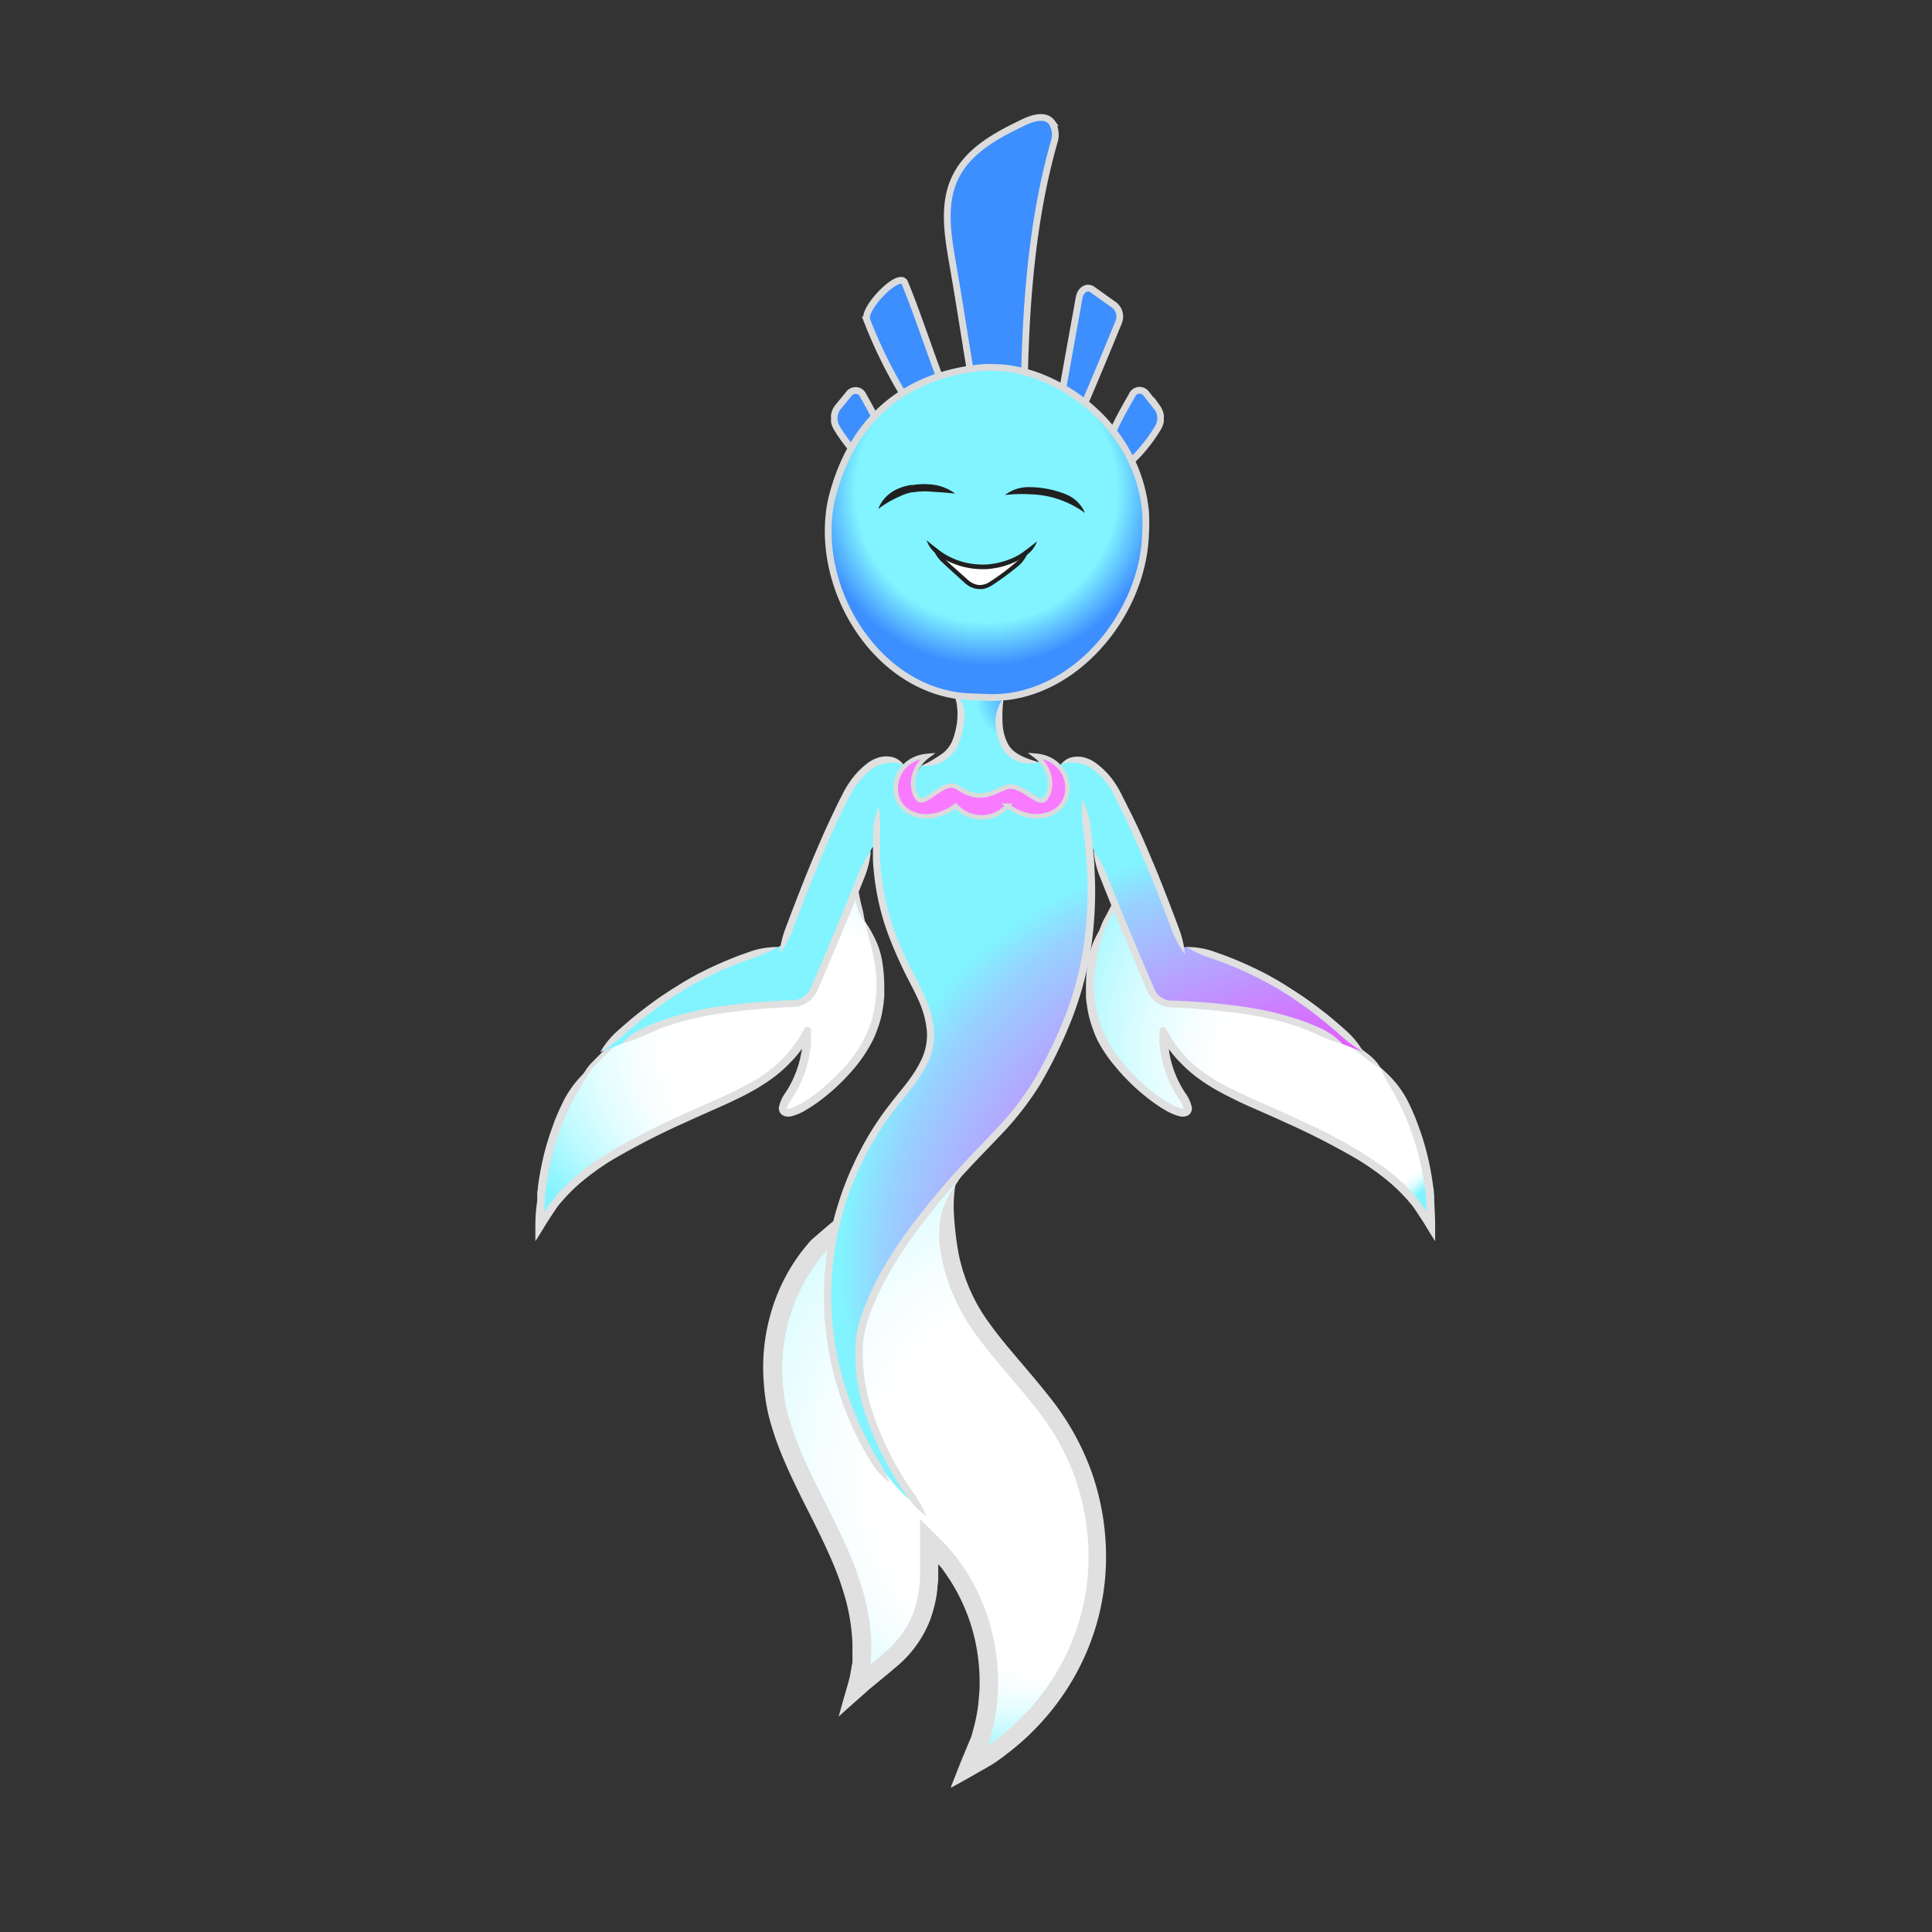 <svg xmlns="http://www.w3.org/2000/svg" xmlns:xlink="http://www.w3.org/1999/xlink" viewBox="0 0 300 300"><rect x="0" y="0" width="300" height="300" fill="#333333" stroke="none"/><defs><style>.cls-1{fill:url(#radial-gradient);}.cls-2{fill:url(#radial-gradient-2);}.cls-3{fill:#e0e0e0;}.cls-4{fill:#f87bff;stroke-width:0.7px;}.cls-13,.cls-14,.cls-15,.cls-16,.cls-17,.cls-4,.cls-5{stroke:#dbdbdb;stroke-miterlimit:10;}.cls-13,.cls-14,.cls-15,.cls-16,.cls-17,.cls-5{stroke-width:1.05px;}.cls-5{fill:url(#radial-gradient-3);}.cls-6{fill:#fff;}.cls-7{fill:#202020;}.cls-8{fill:url(#New_Gradient_Swatch_13);}.cls-9{fill:url(#New_Gradient_Swatch_13-2);}.cls-10{fill:url(#New_Gradient_Swatch_13-3);}.cls-11{fill:url(#New_Gradient_Swatch_13-4);}.cls-12{fill:url(#New_Gradient_Swatch_13-5);}.cls-13{fill:url(#radial-gradient-4);}.cls-14{fill:url(#radial-gradient-5);}.cls-15{fill:url(#radial-gradient-6);}.cls-16{fill:url(#radial-gradient-7);}.cls-17{fill:url(#radial-gradient-8);}</style><radialGradient id="radial-gradient" cx="59.06" cy="58.08" fx="68.408" r="17.05" gradientTransform="translate(0 -6.01)" gradientUnits="userSpaceOnUse"><stop offset="0.11" stop-color="#3d8eff"/><stop offset="0.16" stop-color="#459aff"/><stop offset="0.24" stop-color="#59b9ff"/><stop offset="0.36" stop-color="#7bebff"/><stop offset="0.38" stop-color="#81f4ff"/></radialGradient><radialGradient id="radial-gradient-2" cx="61.55" cy="118.61" fx="157.325" fy="181.791" r="114.74" gradientTransform="translate(0 -6.01)" gradientUnits="userSpaceOnUse"><stop offset="0.31" stop-color="#ff30ff"/><stop offset="0.33" stop-color="#f73cff"/><stop offset="0.39" stop-color="#e45bff"/><stop offset="0.45" stop-color="#c38dff"/><stop offset="0.54" stop-color="#97d2ff"/><stop offset="0.57" stop-color="#81f4ff"/></radialGradient><radialGradient id="radial-gradient-3" cx="59.93" cy="25.86" r="27.02" gradientTransform="translate(0 -6.01)" gradientUnits="userSpaceOnUse"><stop offset="0.75" stop-color="#81f4ff"/><stop offset="1" stop-color="#3d8eff"/></radialGradient><radialGradient id="New_Gradient_Swatch_13" cx="27.09" cy="33.11" fx="53.482" fy="50.121" r="35.54" gradientTransform="translate(0 -6)" gradientUnits="userSpaceOnUse"><stop offset="0.52" stop-color="#fff"/><stop offset="0.59" stop-color="#f7feff"/><stop offset="0.69" stop-color="#e3fdff"/><stop offset="0.81" stop-color="#c1faff"/><stop offset="0.95" stop-color="#92f5ff"/><stop offset="1" stop-color="#81f4ff"/></radialGradient><radialGradient id="New_Gradient_Swatch_13-2" cx="112.57" cy="33.11" fx="138.961" fy="50.121" r="35.54" xlink:href="#New_Gradient_Swatch_13"/><radialGradient id="New_Gradient_Swatch_13-3" cx="27.09" cy="28.36" fx="55.972" fy="46.978" r="38.89" xlink:href="#New_Gradient_Swatch_13"/><radialGradient id="New_Gradient_Swatch_13-4" cx="112.57" cy="30.55" fx="140.276" fy="48.406" r="37.31" xlink:href="#New_Gradient_Swatch_13"/><radialGradient id="New_Gradient_Swatch_13-5" cx="61.98" cy="89.81" fx="105.192" fy="117.668" r="58.19" xlink:href="#New_Gradient_Swatch_13"/><radialGradient id="radial-gradient-4" cx="25.77" cy="48.04" fx="80.662" fy="81.86" r="68.65" gradientTransform="translate(0 -5.96)" gradientUnits="userSpaceOnUse"><stop offset="0.23" stop-color="#81f4ff"/><stop offset="0.45" stop-color="#3d8eff"/></radialGradient><radialGradient id="radial-gradient-5" cx="11.42" cy="51.28" fx="50.862" fy="75.583" r="49.34" xlink:href="#radial-gradient-4"/><radialGradient id="radial-gradient-6" cx="4.22" cy="56.28" fx="28.355" fy="71.15" r="30.19" xlink:href="#radial-gradient-4"/><radialGradient id="radial-gradient-7" cx="46.81" cy="56.28" fx="70.953" fy="71.15" r="30.19" xlink:href="#radial-gradient-4"/><radialGradient id="radial-gradient-8" cx="39.69" cy="50.14" fx="69.784" fy="68.687" r="37.64" xlink:href="#radial-gradient-4"/><symbol id="Aquatic_female_body_13" data-name="Aquatic_female_body_13" viewBox="0 0 139.87 144.58"><path class="cls-8" d="M8.51,32.9A41.46,41.46,0,0,0,1,56.45c4.6-7.88,13.48-12,21.74-15.87,8.05-3.77,15.5-5.87,19.4-13.63a.2.2,0,0,1,.38.07,17.38,17.38,0,0,1-3,10.54c-3.85,5.63,8.88-1.78,12.44-10.07s-.6-17.18-.6-17.18"/><path class="cls-3" d="M8.51,32.9a15.84,15.84,0,0,0-4.29,5.53c-.14.29-.34.69-.55,1.19-.11.25-.23.52-.35.81s-.12.29-.19.44l-.36,1a41.69,41.69,0,0,0-2,7.44c-.13.66-.22,1.33-.31,2,0,.34-.08.67-.11,1l0,.51,0,.25c0,.11,0,.3,0,.46C.15,54.78.07,56.06.06,57.34l0,1.92v.45s0,.11,0,.07l.07-.12.15-.22.56-.89L1.85,56.9l1-1.54.52-.76.25-.36.14-.17.58-.67a26.39,26.39,0,0,1,2.48-2.48,38.66,38.66,0,0,1,5.57-4,117.55,117.55,0,0,1,11-5.61c3.27-1.51,6.08-2.67,8-3.63,1-.47,1.72-.86,2.23-1.15l.77-.43.46-.28c.33-.21.88-.53,1.7-1.12a20.61,20.61,0,0,0,3.17-2.75,13.55,13.55,0,0,0,1-1.1l.5-.63.13-.19.1-.15h0s0,0,0,0,0,.33-.08.51c-.06.35-.13.72-.22,1.11a16.47,16.47,0,0,1-2.23,5.18A6,6,0,0,0,37.87,39a1.3,1.3,0,0,0,.53,1.18,1.86,1.86,0,0,0,1.39.2,8.17,8.17,0,0,0,2.32-1c.59-.34,1.15-.71,1.71-1.11a32.35,32.35,0,0,0,6.09-5.75,22.53,22.53,0,0,0,2.38-3.61,14,14,0,0,0,.86-2,16.5,16.5,0,0,0,.62-2c.17-.69.26-1.38.37-2.06,0-.34.07-.68.1-1,0-.17,0-.33,0-.5v-.21c0-.38,0-.75,0-1.1a25.74,25.74,0,0,0-.24-3.19,13,13,0,0,0-2.73-6.48c.36,2.43.47,4,.89,6.73a26.36,26.36,0,0,1,.2,2.95c0,.32,0,.66,0,1v.19c0,.15,0,.31,0,.46l-.09.93c-.1.61-.18,1.24-.34,1.86a14.79,14.79,0,0,1-.55,1.83,11.62,11.62,0,0,1-.76,1.78,20.61,20.61,0,0,1-2.18,3.29,30.45,30.45,0,0,1-5.73,5.41c-.51.37-1,.71-1.55,1a8.67,8.67,0,0,1-1.06.55h0l0-.06.36-.55A18.35,18.35,0,0,0,43,32c.11-.43.18-.85.25-1.24l.09-.57c0-.27.06-.66.09-1a7.28,7.28,0,0,0,.05-.9c0-.28,0-.56,0-.78s0-.48,0-.65l-.14-.37c-.07-.17-.17-.21-.25-.32a1.26,1.26,0,0,0-.3-.17.77.77,0,0,0-.28-.07c-.08,0-.09,0-.16,0l-.33.19-.63.36c-.27.4-.56.9-.83,1.33l-.77,1.25q-.24.29-.45.57a11,11,0,0,1-.88,1,19.17,19.17,0,0,1-2.89,2.51c-.76.54-1.27.84-1.59,1l-.43.26-.74.41c-.47.28-1.2.65-2.13,1.11-1.87.92-4.65,2.07-8,3.61a117.93,117.93,0,0,0-11.18,5.7,40.6,40.6,0,0,0-5.84,4.22A28.82,28.82,0,0,0,3,52.17l-.62.72-.18.21,0,0-.06.08h0s0,0,0,0l.08-.76c0-.33.06-.65.11-1,.09-.64.17-1.28.3-1.91a39.42,39.42,0,0,1,1.94-7.12c.12-.31.24-.61.35-.91l.18-.43c.12-.27.22-.53.33-.77.2-.48.39-.86.52-1.14A66.66,66.66,0,0,0,8.51,32.9Z"/><path class="cls-9" d="M131.35,32.9a41.4,41.4,0,0,1,7.51,23.55c-4.6-7.88-13.48-12-21.75-15.87-8-3.77-15.49-5.87-19.39-13.63a.2.2,0,0,0-.38.07,17.38,17.38,0,0,0,3,10.54c3.85,5.63-8.88-1.78-12.44-10.07s.59-17.18.59-17.18"/><path class="cls-3" d="M131.35,32.9A66.86,66.86,0,0,0,134,39.23c.13.28.32.66.52,1.14.1.24.21.5.33.77l.18.43c.11.3.23.6.35.91a39.42,39.42,0,0,1,1.94,7.12c.12.63.21,1.27.3,1.91,0,.32.08.64.11,1l.07.76s0,0,0,0h0l-.05-.08,0,0-.18-.21-.62-.72a28.82,28.82,0,0,0-2.65-2.65,40.6,40.6,0,0,0-5.84-4.22,119.14,119.14,0,0,0-11.18-5.7c-3.34-1.54-6.12-2.69-8-3.61-.93-.46-1.66-.83-2.14-1.11l-.74-.41-.42-.26c-.32-.2-.84-.5-1.59-1a19.15,19.15,0,0,1-2.9-2.51,12.74,12.74,0,0,1-.87-1c-.14-.19-.3-.38-.45-.57l-.77-1.25c-.27-.43-.56-.93-.83-1.33l-.63-.36L97.56,26c-.07-.05-.09-.06-.16,0a.87.87,0,0,0-.29.07,1.16,1.16,0,0,0-.29.17c-.08.11-.18.15-.25.32s-.09.24-.14.37,0,.42,0,.65,0,.5,0,.78,0,.57,0,.9.06.69.1,1,.06.38.08.57c.08.39.15.81.26,1.24a18.35,18.35,0,0,0,2.47,5.77l.36.55c.06.09,0,0,0,.06h0a8.67,8.67,0,0,1-1.06-.55q-.78-.47-1.56-1a30.7,30.7,0,0,1-5.72-5.41,20.61,20.61,0,0,1-2.18-3.29,11.62,11.62,0,0,1-.76-1.78,14.84,14.84,0,0,1-.56-1.83c-.15-.62-.24-1.25-.34-1.86,0-.31,0-.62-.08-.93,0-.15,0-.31,0-.46V21c0-.35,0-.69,0-1A28.39,28.39,0,0,1,87.64,17c.42-2.72.52-4.3.88-6.73a13.1,13.1,0,0,0-2.72,6.48A25.74,25.74,0,0,0,85.56,20c0,.35,0,.72,0,1.1v.21c0,.17,0,.33,0,.5,0,.34.06.68.1,1,.1.68.2,1.37.37,2.06a16.5,16.5,0,0,0,.62,2,14,14,0,0,0,.85,2A21.93,21.93,0,0,0,90,32.52a32.35,32.35,0,0,0,6.09,5.75c.55.4,1.12.77,1.7,1.11a8.41,8.41,0,0,0,2.33,1,1.86,1.86,0,0,0,1.39-.2A1.3,1.3,0,0,0,102,39a6,6,0,0,0-1.07-2.32,16.24,16.24,0,0,1-2.23-5.18c-.09-.39-.16-.76-.23-1.11,0-.18,0-.35-.07-.51s0,0,0,0h0l.1.15.13.19.5.63a13.55,13.55,0,0,0,1,1.1,20.61,20.61,0,0,0,3.17,2.75c.82.59,1.37.91,1.7,1.12l.46.28.77.43c.51.29,1.26.68,2.23,1.15,1.92,1,4.74,2.12,8,3.63a117.55,117.55,0,0,1,11,5.61,38.66,38.66,0,0,1,5.57,4,27.64,27.64,0,0,1,2.48,2.48l.57.67.15.17.25.36.52.76L138,56.9l1,1.65.57.89.14.22.07.12s0-.05,0-.07l0-.45,0-1.92c0-1.28-.09-2.56-.14-3.84,0-.16,0-.35,0-.46l0-.25-.05-.51c0-.34-.06-.67-.11-1-.1-.67-.19-1.34-.31-2a41.69,41.69,0,0,0-2-7.44c-.12-.33-.25-.65-.37-1l-.18-.44c-.13-.29-.24-.56-.35-.81-.21-.5-.42-.9-.55-1.19A15.86,15.86,0,0,0,131.35,32.9Z"/><path class="cls-10" d="M51.34,10.31s4.15,8.88.6,17.18S35.65,43.19,39.5,37.56a17.38,17.38,0,0,0,3-10.54.2.2,0,0,0-.38-.07c-3.9,7.76-11.35,9.86-19.4,13.63C14.49,44.44,5.61,48.57,1,56.45A41.46,41.46,0,0,1,8.51,32.9,52.77,52.77,0,0,1,24.59,21C29,19,39.5,16.7,40.36,15a93.78,93.78,0,0,1,9.08-14S49.8,7.16,51.34,10.31Z"/><path class="cls-3" d="M51.34,10.31a16.43,16.43,0,0,0,.55,2.52l.21.71.06.24c.06.22.11.45.17.68.16.69.31,1.39.41,2.11a20.54,20.54,0,0,1-.47,8.93,19.49,19.49,0,0,1-4.85,7.9A31.13,31.13,0,0,1,44,36.55,17.4,17.4,0,0,1,40.12,39a2.29,2.29,0,0,1-.92.22c-.1,0-.05,0-.07-.05a1.71,1.71,0,0,1,.1-.39,17,17,0,0,1,1.11-1.84,18,18,0,0,0,2.52-7.95q0-.48,0-1v-.54c0-.15,0-.32,0-.45l-.12-.29a.52.52,0,0,0-.53-.2c-.15,0-.31.11-.46.42l-.51.92a20,20,0,0,1-7.72,7.28c-2.94,1.68-5.91,2.87-8.62,4.09A123.32,123.32,0,0,0,11.49,46a35.84,35.84,0,0,0-7.28,5.71,20.44,20.44,0,0,0-2,2.42s-.23.29-.63.87l-.14.23h0c0-.09,0-.19,0-.3A41.57,41.57,0,0,1,3.25,44.35,40,40,0,0,1,6.07,37.6c.6-1.16,1.29-2.32,2-3.48l.59-.86a6.27,6.27,0,0,1,.66-.76c.49-.52,1-1,1.52-1.53a49.3,49.3,0,0,1,15.25-10.2c3-1.12,6.15-2,9.26-3A23,23,0,0,0,40,15.82a2.36,2.36,0,0,0,.88-1l.56-1.07c.38-.7.77-1.4,1.18-2.09C44.2,8.86,46,6.23,47.75,3.75l1.36-1.83c.09-.12,0,0,0-.06h0s0-.18,0,.36c.07.75.16,1.49.26,2.22l.18,1.08.16.89c.14.71.28,1.28.36,1.56a5.82,5.82,0,0,0,1.19,2.34c-.17-.91-.24-1.5-.51-2.52-.08-.27-.21-.83-.35-1.51l-.16-.87c-.06-.36-.11-.71-.17-1.07-.1-.72-.19-1.45-.26-2.18,0-.2-.1-1.17-.14-1.9a1.32,1.32,0,0,0,0-.26l-.18.22L49.2.66l-.65.83L47.18,3.34c-1.81,2.5-3.57,5.14-5.2,7.92-.41.7-.8,1.41-1.19,2.12l-.56,1.08a1.56,1.56,0,0,1-.66.78,22,22,0,0,1-4.41,1.84c-3.08,1-6.23,1.9-9.28,3A50.07,50.07,0,0,0,10.39,30.47c-.53.51-1,1-1.54,1.55a7.86,7.86,0,0,0-.73.84l-.59.88a39.17,39.17,0,0,0-2.08,3.53,40.9,40.9,0,0,0-2.86,6.87A42.39,42.39,0,0,0,1.16,50.2,45.77,45.77,0,0,0,.7,55c0,.59,0,1.14,0,1.66,0,.26,0,.52,0,.76v.27s0,0,0,0l.21-.32,1.22-1.94c.39-.56.61-.84.61-.84l.46-.63c.35-.38.81-1,1.53-1.72a35.17,35.17,0,0,1,7.15-5.61,124.41,124.41,0,0,1,13.33-6.72c2.7-1.22,5.68-2.41,8.69-4.12a20.79,20.79,0,0,0,8-7.54l.34-.61h0V28c0,.3,0,.61,0,.92a17.2,17.2,0,0,1-2.42,7.63,16.11,16.11,0,0,0-1.16,2,1.43,1.43,0,0,0-.14.7,2,2,0,0,0,0,.24,1.88,1.88,0,0,0,.16.23c.06.08.15.09.23.14a.55.55,0,0,0,.22.07,2.76,2.76,0,0,0,1.28-.25,18.53,18.53,0,0,0,4-2.5,31.75,31.75,0,0,0,3.54-3.23,20,20,0,0,0,5-8.18,21.18,21.18,0,0,0,.49-9.23c-.1-.74-.25-1.46-.41-2.17l-.18-.7-.07-.25-.21-.73A6.67,6.67,0,0,0,51.34,10.31Z"/><path class="cls-11" d="M131.35,32.9a41.4,41.4,0,0,1,7.51,23.55c-4.6-7.88-13.48-12-21.75-15.87-8-3.77-15.49-5.87-19.39-13.63a.2.2,0,0,0-.38.07,17.38,17.38,0,0,0,3,10.54c3.85,5.63-8.88-1.78-12.44-10.07s.59-17.18.59-17.18l2.62-5.06s6.26,12.1,9.94,13a125.82,125.82,0,0,1,19.66,7.35A48.62,48.62,0,0,1,131.35,32.9Z"/><path class="cls-3" d="M131.35,32.9a11.81,11.81,0,0,0,1.12,2.34c.06.11.15.26.27.44l.17.3a1,1,0,0,0,.1.17l.24.43c.12.22.26.45.38.69.24.47.5.94.73,1.43A41.31,41.31,0,0,1,138.24,52c.06.61.14,1.22.17,1.83l.05.93v.26c0,.16,0,.15,0,.14l-.2-.31c-.09-.14-.19-.26-.28-.39l-.57-.77a28.33,28.33,0,0,0-5.5-5.33A72.58,72.58,0,0,0,119,41.09c-4.26-2.07-8.45-3.65-11.9-5.52a27,27,0,0,1-4.55-3,19.44,19.44,0,0,1-3.08-3.32,18.87,18.87,0,0,1-1-1.6l-.2-.37a3.23,3.23,0,0,0-.41-.66c-.18-.21-.8-.15-.81.23a1.65,1.65,0,0,0-.1.59c0,.14,0,.28,0,.42s0,.43,0,.63c0,.4,0,.74.07,1a17.83,17.83,0,0,0,2.67,7.72c.28.45.56.84.75,1.2a1.39,1.39,0,0,1,.25.75.82.82,0,0,1-.23,0,2.23,2.23,0,0,1-.43-.1,6.86,6.86,0,0,1-.77-.31,15.61,15.61,0,0,1-1.76-1l-.41-.27-.53-.38c-.35-.26-.88-.65-1.55-1.22A28.65,28.65,0,0,1,89.74,30,18.17,18.17,0,0,1,87,17.48a26.82,26.82,0,0,1,.8-4.05c.2-.69.42-1.39.68-2.09.14-.34.26-.7.43-1l.54-1L91.14,6c.38.69.78,1.39,1.17,2.1s.89,1.52,1.36,2.29a41.81,41.81,0,0,0,4.33,6,10.78,10.78,0,0,0,1.56,1.44,5.1,5.1,0,0,0,2,.91c1.38.37,2.8.82,4.24,1.3,2.88,1,5.86,2,8.84,3.23,1.48.6,3,1.22,4.42,1.91a47.6,47.6,0,0,1,4.22,2.28q2.06,1.23,4,2.6l.86.64.43.33.62.49a13.92,13.92,0,0,0,2.16,1.41,7.24,7.24,0,0,0-1.72-2l-.63-.5-.44-.33-.87-.65q-1.92-1.38-4-2.63a46.3,46.3,0,0,0-4.28-2.32c-1.47-.69-3-1.32-4.46-1.92-3-1.19-6-2.28-8.88-3.24-1.45-.49-2.87-.94-4.28-1.32a4.37,4.37,0,0,1-1.82-.79,10.38,10.38,0,0,1-1.45-1.36A40.59,40.59,0,0,1,94.27,10c-.47-.76-.92-1.52-1.35-2.27l-.63-1.12L91.6,5.37l-.29-.56-.15-.28c0-.09,0,0-.07,0L91,4.72l-.53,1-.56,1.1c-.38.72-.74,1.43-1.1,2.13l-.54,1c-.19.37-.31.73-.46,1.09-.27.71-.49,1.43-.69,2.14a27,27,0,0,0-.82,4.16,18.83,18.83,0,0,0,2.85,13,29.38,29.38,0,0,0,5.44,6c.69.57,1.23,1,1.59,1.24l.55.4.41.27A15.8,15.8,0,0,0,99,39.39a6.82,6.82,0,0,0,.87.35,2.75,2.75,0,0,0,.56.12,1,1,0,0,0,.8-.21,1.67,1.67,0,0,0,.16-.24,1.87,1.87,0,0,0,0-.25,1.32,1.32,0,0,0-.05-.41,3.06,3.06,0,0,0-.28-.67c-.23-.42-.52-.82-.78-1.24a17.11,17.11,0,0,1-2.56-7.42c0-.26-.06-.59-.07-1,0-.19,0-.39,0-.6v-.27h0s0,0,0,0,.14.26.22.39a17.67,17.67,0,0,0,1,1.65,20.18,20.18,0,0,0,3.2,3.45,27.64,27.64,0,0,0,4.67,3.1c3.52,1.9,7.69,3.47,11.93,5.54A71.46,71.46,0,0,1,131.51,49a27.52,27.52,0,0,1,5.36,5.2l.56.75c.09.13.19.24.27.38l.31.48,1,1.59.12.2.07.1a.15.15,0,0,0,0,0v-.47l0-.85,0-1.61,0-1c0-.62-.11-1.24-.17-1.86A42.16,42.16,0,0,0,135,38.39c-.23-.5-.5-1-.74-1.46-.12-.24-.26-.47-.39-.7l-.24-.43-.1-.17a3.49,3.49,0,0,1-.18-.31l-.28-.44A7.62,7.62,0,0,0,131.35,32.9Z"/><path class="cls-12" d="M65.27,51.1c-2.84,6.59-.51,15.32,3.52,21.25S78.24,83.2,82,89.33a37.08,37.08,0,0,1-14.67,52.18c6-11.35,3.32-26.62-6.19-35.24v1.23c.93,14.33-5.61,16.42-11.36,21.77,2.32-7.14.21-14.88-2.89-21.76s-7.2-13.45-9.1-20.7-1.08-18.17,6.15-26.2c0,0,29.87-25.42,26.83-20.69A46.29,46.29,0,0,0,65.27,51.1Z"/><path class="cls-3" d="M65.27,51.1a12.41,12.41,0,0,0-2.18,4.63A14.73,14.73,0,0,0,63,61.45c.09.6.27,1.49.55,2.58.15.54.3,1.13.52,1.75.09.26.18.52.26.78l.53,1.35c.38.9.81,1.79,1.28,2.68s1,1.75,1.58,2.61,1.17,1.66,1.8,2.47c2.49,3.27,5.37,6.36,8,9.7a38,38,0,0,1,6.33,11.09,36.88,36.88,0,0,1,2.1,12.93,34.7,34.7,0,0,1-2.69,12.83,35.94,35.94,0,0,1-7,10.78,35,35,0,0,1-4.64,4.17c-.4.32-.83.59-1.25.89l-.05,0h0s0,0,0,0l.07-.19.13-.37c.14-.51.28-1,.41-1.51a28.93,28.93,0,0,0,.63-3c.16-1,.22-2,.32-2.95a33.13,33.13,0,0,0-1.24-10.81,31.83,31.83,0,0,0-3.76-8.34l-1.14-1.63a6.92,6.92,0,0,0-.57-.74l-.75-.88-.54-.64-.54-.54-1.07-1.07-2-2c-.16-.15-.33-.33-.47-.45v.65c0,.43,0,.85,0,1.25,0,.82,0,1.52,0,2.21s0,1.31,0,1.89,0,1.22,0,1.35c0,1,0,1.53,0,1.59,0,.73-.1,1.09-.11,1.27l0,.19-.11.9a19.24,19.24,0,0,1-.91,3.44,15.1,15.1,0,0,1-4.44,6l-1,.89c-.33.26-.66.54-1,.82l-.14.11v0l0-.14c0-.3,0-.6.07-.9a21,21,0,0,0,.06-2.26,32.91,32.91,0,0,0-1.69-9.36c-1.24-4.08-3.57-8.74-6.15-13.84-1.28-2.56-2.6-5.25-3.71-8.13a42.85,42.85,0,0,1-1.45-4.45,25.39,25.39,0,0,1-.74-4.68,27.7,27.7,0,0,1,5.43-18.83l.81-1a3.64,3.64,0,0,1,.3-.35l.51-.44,2.06-1.74L51.58,56c2.74-2.29,5.48-4.55,8.19-6.75l4-3.24,2-1.56,1-.74.27-.2h0s0,0,0,0h0a1.39,1.39,0,0,1-.06.28,20.73,20.73,0,0,0-1.73,7.36c1-1.57,1.85-2.79,2.71-4.11.44-.67.86-1.32,1.33-2.1.2-.33.41-.68.61-1s.4-.69.7-1.15A11.93,11.93,0,0,0,72,40.2l.19-.52c0-.09.06-.19.1-.29s.1-.25.06-.25-.14-.3-.22-.47a.67.67,0,0,0-.16-.24l-.24-.22-.18-.13a1.16,1.16,0,0,0-.41-.13l-.26,0c-.09,0-.22,0-.33,0a3.84,3.84,0,0,0-1,.37,4.86,4.86,0,0,0-.6.34l-.32.2-.32.21-.49.33-1,.71-1.74,1.29-1,.8-2,1.59L58,47c-2.73,2.2-5.47,4.47-8.22,6.77l-4.14,3.46L43.58,59l-.51.44a5.09,5.09,0,0,0-.61.65l-.9,1.09a28.89,28.89,0,0,0-5,10,30.56,30.56,0,0,0-1,5.39A31,31,0,0,0,35.55,82a29.71,29.71,0,0,0,.82,5.19,48,48,0,0,0,1.55,4.75c1.17,3,2.54,5.8,3.82,8.38,2.61,5.14,4.83,9.61,6,13.43a30.79,30.79,0,0,1,1.56,8.58c0,.68,0,1.35,0,2l0,.48,0,.23c0,.08,0,.3-.07.44-.11.63-.22,1.26-.33,1.87-.32,1.35-.85,3-1.21,4.33-.09.34-.19.67-.28,1l-.14.5-.08.24,0,.12s.05,0,.07-.05l1.36-1.22,2.69-2.38.65-.58.58-.48,1.14-.94,1.32-1.09,1.11-.94a17.82,17.82,0,0,0,5.19-7.12,21.26,21.26,0,0,0,1.07-4l.12-1s0,0,0-.21.1-.61.13-1.41c0-.07,0-.67,0-1.74a1.42,1.42,0,0,0,0-.32v-.15h0l.11.13.26.31a6.08,6.08,0,0,1,.52.68c.34.47.68,1,1,1.47a29.53,29.53,0,0,1,3.41,7.6A30,30,0,0,1,69,129.9c-.09.88-.14,1.79-.29,2.69a26.7,26.7,0,0,1-.57,2.71c-.12.45-.24.9-.37,1.36-.35.84-.71,1.69-1.06,2.55-.76,1.77-1.32,3.31-2,5l-.12.31,0,.08.07,0,.16-.09.65-.35,1.3-.72c.87-.47,1.72-1,2.57-1.46l1.28-.74a13.59,13.59,0,0,0,1.25-.81c.44-.32.91-.62,1.34-1a38.5,38.5,0,0,0,5-4.49,38.9,38.9,0,0,0,7.55-11.61,37.64,37.64,0,0,0,2.91-13.87,39.66,39.66,0,0,0-2.26-13.92,40.84,40.84,0,0,0-6.76-11.89c-2.73-3.46-5.58-6.54-8-9.67q-.9-1.17-1.71-2.34c-.52-.78-1-1.56-1.43-2.36s-.81-1.62-1.16-2.43l-.48-1.23c-.08-.24-.16-.47-.23-.7-.21-.56-.34-1.1-.48-1.59a22,22,0,0,1-.5-2.31,49.66,49.66,0,0,1-.58-5.07A21.58,21.58,0,0,1,65.27,51.1Z"/><path class="cls-3" d="M43.88,60.61a17.78,17.78,0,0,0-1.58,1.25,12.89,12.89,0,0,0-1.39,1.72l-.44.72-.3.48c-.05.09-.1.18-.16.27l0,0-.15.28-.48.94c-.34.62-.58,1.29-.88,2a30.72,30.72,0,0,0-1.39,18.25c1.55,6.35,4.88,12.21,7.73,18.06s5.25,12,5.32,18a21.22,21.22,0,0,1-.41,4.39l-.14.65c-.08.38-.21.76-.3,1.1-.2.72-.4,1.43-.59,2.14-.07.16,0,0,.11,0l.21-.19.41-.37.82-.73.82-.73.61-.51a44.94,44.94,0,0,0,6.13-5.55,16.53,16.53,0,0,0,2.12-3.26c.23-.58.5-1.14.68-1.71s.37-1.13.49-1.7a27.43,27.43,0,0,0,.62-6.17c0-.9,0-1.75-.08-2.53v-1.1c.2-.1-1.77.78-.93.41h0q.39.38.72.72a23.62,23.62,0,0,1,2.07,2.27,27,27,0,0,1,3.28,5.19l.58,1.19c.17.4.31.79.46,1.17s.28.74.42,1.09.21.71.32,1a34.92,34.92,0,0,1,.87,3.57c.13,1,.28,1.91.34,2.64a27.31,27.31,0,0,1,.1,2.91c0,.53,0,.69,0,.69v.34a6.66,6.66,0,0,1-.06,1l-.15,1.57c-.07.62-.23,1.32-.37,2.12s-.43,1.64-.66,2.59c-.15.47-.34.94-.52,1.43a11.37,11.37,0,0,1-.63,1.54q-.36.78-.75,1.59c-.12.27-.25.54-.38.81l-.2.42-.09.2s0,.05,0,.05l0,0,.1-.05L69.3,141a40.32,40.32,0,0,0,3.47-2.32A38.37,38.37,0,0,0,85,123a37.93,37.93,0,0,0-3.15-34.83,96.5,96.5,0,0,0-7.62-9.71,55.06,55.06,0,0,1-6.89-9.56,28.35,28.35,0,0,1-2.14-5.2l-.34-1.33c-.09-.44-.17-.88-.26-1.33s-.12-.88-.16-1.32,0-.74-.07-1.1c0-.55,0-1,0-1.46s.06-.75.09-1l.51-4A7.91,7.91,0,0,0,63.39,56c0,.24-.06.6-.1,1s0,1,0,1.56c0,.39,0,.78.07,1.17s.11.93.17,1.4l.27,1.4.36,1.4a29.53,29.53,0,0,0,2.22,5.4,56.17,56.17,0,0,0,7,9.77,94.06,94.06,0,0,1,7.54,9.59A36.83,36.83,0,0,1,84,122.53,37.21,37.21,0,0,1,72.09,137.8a36.64,36.64,0,0,1-3.36,2.26l-.21.12a13.11,13.11,0,0,0,.64-1.56c.18-.52.38-1,.53-1.5.25-1,.55-1.87.69-2.69s.31-1.56.38-2.2.12-1.2.17-1.64a8.89,8.89,0,0,0,.06-1v-.35l0-.72a27.26,27.26,0,0,0-.11-3c-.06-.76-.21-1.67-.35-2.74a34,34,0,0,0-.91-3.71q-.15-.52-.33-1.08l-.43-1.14c-.16-.39-.3-.8-.48-1.2l-.59-1.25A28.48,28.48,0,0,0,64.39,109h0a25.09,25.09,0,0,0-2.15-2.37c-.24-.24-.49-.48-.75-.75h0c.84-.37-1.15.49-.94.41v.52c0,.19,0,.38,0,.58,0,.79,0,1.64.08,2.55a26.51,26.51,0,0,1-.59,5.91c-.11.53-.31,1-.46,1.59s-.42,1-.64,1.59a14.42,14.42,0,0,1-2,3,44.54,44.54,0,0,1-6,5.41l-.2.17,0,0h0l.09-.44a22.13,22.13,0,0,0,.43-4.62c-.07-6.34-2.51-12.64-5.43-18.5s-6.15-11.68-7.65-17.82a29.69,29.69,0,0,1,1.34-17.57c.29-.63.52-1.28.85-1.87l.46-.9.14-.27,0,0,.16-.26.28-.46.41-.69A17.58,17.58,0,0,0,43,62.36C43.28,61.82,43.55,61.28,43.88,60.61Z"/></symbol><symbol id="Aquatic_female_hair_1" data-name="Aquatic_female_hair_1" viewBox="0 0 51.68 55.34"><path class="cls-13" d="M22.16,43c-1.31-7.58-2-12.52-3.33-20.1-.71-4.13-1.39-8.55.17-12.39,1.93-4.73,6.66-7.19,11-9.27,1.42-.67,3.34-1.23,4.31.09a3.63,3.63,0,0,1,.34,3C31.08,16.81,30.19,30.39,30,43"/><path class="cls-14" d="M18.37,44.71C16,39,13.8,31.91,11.45,26.2c-.79-1.93-6.58,4-5.89,5.78a73.67,73.67,0,0,0,9,16.6"/><path class="cls-15" d="M8.55,51.14C8.2,49.44,6.22,45.87,5,43.72a1.29,1.29,0,0,0-2.26-.23L1,45.61a2.83,2.83,0,0,0-.17,3c1.15,2,3.8,5.41,5.68,6.27"/><path class="cls-16" d="M43.12,51.14c.36-1.7,2.34-5.27,3.6-7.42A1.28,1.28,0,0,1,49,43.49l1.67,2.12a2.81,2.81,0,0,1,.16,3c-1.14,2-3.79,5.41-5.67,6.27"/><path class="cls-17" d="M35.32,46.5c1-5.87,2.08-11.68,3.21-18,.22-1.22,1.24-1.83,2.07-1.24l3.46,2.47a2.29,2.29,0,0,1,.59,2.62c-2.46,6-4,9.69-6.43,15.32"/></symbol><symbol id="Aquatic_Female_body2" data-name="Aquatic_Female_body2" viewBox="0 0 118.56 178.94"><path class="cls-1" d="M49.83,62.44c3.85-.81,5.11-2.62,5.73-4.83s.84-5-.86-6.54l4.18-9.62,3.74,10.43A9,9,0,0,0,62.71,59c1,2,3.14,2.84,5.4,2.81L73,63S75.9,77.65,60.66,77.86C38.81,78.16,49.83,62.44,49.83,62.44Z"/><path class="cls-2" d="M91,90.55c11,2.92,19.47,8.27,27.53,16.3l-3.37-1.26C107.9,101,99,99.85,88.53,99.38a3.47,3.47,0,0,1-3-2.08c-1.91-4.42-6.5-15.14-8.87-21.62,0,0-.92-3.05-.63.49,1.15,14-1.77,23.89-7.44,34.1-4.05,7.3-8.9,10.81-14.34,17.16s-10.68,13.12-13.32,21c-1.89,5.67,0,13.34,2.94,20,1.18,2.67,1.34,4.11,4.81,8.16-1.05.1-4.42-4.3-4.42-4.3a44.32,44.32,0,0,1-9-28.16A48.51,48.51,0,0,1,45.54,115c2.34-3,5.15-5.92,5.64-9.67.55-4.15-1.87-8-3.73-11.76a39.85,39.85,0,0,1-4.61-17.54c-.05-2.31-.89-.38-.89-.38-2.37,6.48-7,17.2-8.88,21.62a3.46,3.46,0,0,1-3,2.08c-10.44.47-19.37,1.63-26.67,6.21L0,106.85c8.06-8,16.53-13.38,27.53-16.3a1.49,1.49,0,0,0,1-.81c2.84-7.53,5.95-15.82,9.83-23.19a12.16,12.16,0,0,1,3.7-4.26c1.51-1,3.75-1.23,5.07,0,0,0-3.81,6.39,4.75,6.61,1.8,0,15.43-.67,17.37-.67,4.91,0,2.18-5.94,2.18-5.94,1.32-1.27,3.55-1.07,5.06,0a12.08,12.08,0,0,1,3.71,4.26c4,7.53,7.12,16,10,23.67C90.39,90.71,91,90.55,91,90.55Z"/><path class="cls-3" d="M54.7,51.07a4.5,4.5,0,0,1,.64,1.76,10.05,10.05,0,0,1,.11,2,9.3,9.3,0,0,1-.2,1.64c-.06.34-.28,1.15-.28,1.15a9.3,9.3,0,0,1-.36,1,4.83,4.83,0,0,1-1.38,1.8,20.69,20.69,0,0,1-3.4,2,5.65,5.65,0,0,0,5.8-3.37A10.44,10.44,0,0,0,56,57.93s.25-.87.31-1.25a10.83,10.83,0,0,0,.22-1.82A3.94,3.94,0,0,0,54.7,51.07Z"/><path class="cls-3" d="M62.62,51.88a6,6,0,0,0-1.24,4.06,9.07,9.07,0,0,0,.29,1.84c0,.2.2.67.2.67a5.34,5.34,0,0,0,.24.6,4.89,4.89,0,0,0,1.76,2.19,4.5,4.5,0,0,0,2.2.8,6,6,0,0,0,2-.2,14.4,14.4,0,0,1-1.85-.6,8.18,8.18,0,0,1-1.75-.91,3.86,3.86,0,0,1-1.37-1.73c-.09-.18-.21-.52-.21-.52s-.14-.41-.18-.59a7.9,7.9,0,0,1-.25-1.61A21.9,21.9,0,0,1,62.62,51.88Z"/><path class="cls-4" d="M55.17,68.64s-3.47,2.85-7.12,1-2.72-8.32,2.81-8.77C48,63,48.23,66.4,49.36,67.57s4-3.21,6.09-1.81c3.59,2.36,5.23.87,7.5,0s5,3,6.1,1.81,1.38-4.58-1.51-6.73c5.54.45,6.48,6.88,2.82,8.77s-7.13-1-7.13-1h0a5.38,5.38,0,0,1-7.9.17Z"/><path class="cls-3" d="M43.23,68.78a12,12,0,0,0-.9,4.08c0,.23,0,.58,0,1v.71c0,.32,0,.64,0,1l0,1.12c0,.76.08,1.54.16,2.33a38.47,38.47,0,0,0,2.34,9.93c.63,1.67,1.37,3.33,2.16,5s1.67,3.18,2.37,4.77a14.69,14.69,0,0,1,1.34,4.83,8.91,8.91,0,0,1-.88,4.56c-1.32,2.78-3.4,4.91-4.91,6.93a46.33,46.33,0,0,0-3.39,5c-.73,1.25-1.1,2-1.1,2l-.27.52c-.19.34-.44.85-.74,1.51a48.09,48.09,0,0,0-2.24,5.62,49.89,49.89,0,0,0-2,8.5A48.24,48.24,0,0,0,36.85,159,49.5,49.5,0,0,0,38.64,164c.35.78.68,1.55,1.06,2.29l.55,1.1c.18.33.35.66.53,1,.53,1,1.06,1.8,1.29,2.21a12.61,12.61,0,0,0,1.32,1.75,19.84,19.84,0,0,0,1.47,1.36,18.64,18.64,0,0,0-.8-1.82,15.55,15.55,0,0,0-1-1.88c-.23-.4-.73-1.17-1.26-2.16-.17-.32-.34-.64-.52-1l-.53-1.07c-.37-.72-.69-1.48-1-2.24a47.35,47.35,0,0,1-1.76-4.82,47.88,47.88,0,0,1-2-10.36,47,47,0,0,1,.31-10.07A49.56,49.56,0,0,1,38.2,130a46.2,46.2,0,0,1,2.19-5.49c.29-.64.54-1.14.72-1.47l.26-.51s.36-.71,1.08-1.93a46.12,46.12,0,0,1,3.31-4.89c1.47-2,3.6-4.11,5.05-7.14a10.18,10.18,0,0,0,1-5.11,15.8,15.8,0,0,0-1.43-5.2c-.73-1.66-1.6-3.24-2.39-4.83s-1.5-3.2-2.12-4.83a37.21,37.21,0,0,1-2.27-9.65c-.08-.77-.12-1.53-.16-2.26l0-1.09c0-.32,0-.63,0-.94v-.7c0-.43,0-.77,0-1A20.24,20.24,0,0,0,43.23,68.78Z"/><path class="cls-3" d="M74.86,67.64a17.11,17.11,0,0,0,.07,4.15c0,.23.07.57.12,1,0,.21.06.44.09.7s.08.69.12,1.05.07.81.11,1.23c.06.83.16,1.68.18,2.55a58.5,58.5,0,0,1-.38,11.2A52,52,0,0,1,72.28,101a71.82,71.82,0,0,1-4.94,10.22,46.36,46.36,0,0,1-5.84,7.58l-4.64,4.85-1.71,1.86s-.62.67-1.67,1.9-2.54,3-4.26,5.22a68.68,68.68,0,0,0-5.47,8.1,47.11,47.11,0,0,0-2.47,5.09,29.48,29.48,0,0,0-1,2.78c-.12.49-.28,1-.38,1.48l-.24,1.52a29.52,29.52,0,0,0,1.68,12,45.75,45.75,0,0,0,2.25,5.45c.43.86.88,1.69,1.32,2.51l.7,1.19.34.58.31.48c.63,1,1.14,1.75,1.43,2.12a12,12,0,0,0,2.95,3,21.07,21.07,0,0,0-2-3.6c-.28-.36-.78-1.14-1.39-2.08l-.3-.47-.34-.57-.68-1.16c-.43-.8-.87-1.61-1.29-2.45a44.77,44.77,0,0,1-2.19-5.31,28.26,28.26,0,0,1-1.63-11.57,19.83,19.83,0,0,1,1.55-5.48,44.61,44.61,0,0,1,2.42-4.95,67.56,67.56,0,0,1,5.37-8c1.71-2.2,3.19-4,4.23-5.18S56,126.26,56,126.26l1.69-1.83,4.65-4.86a47.75,47.75,0,0,0,6-7.76,72.75,72.75,0,0,0,5-10.4,53.19,53.19,0,0,0,3-11.74,60.77,60.77,0,0,0,.38-11.41c0-.89-.12-1.75-.18-2.59,0-.42-.08-.84-.11-1.25s-.09-.71-.13-1.06-.06-.49-.08-.71c-.06-.43-.1-.78-.13-1A14,14,0,0,0,74.86,67.64Z"/><path class="cls-3" d="M47.13,62.33a3,3,0,0,0-1.67-1.24,4.07,4.07,0,0,0-2.38.08,5.39,5.39,0,0,0-1.69.91A12.49,12.49,0,0,0,38.67,65a14.77,14.77,0,0,0-1.15,2c-.35.67-.69,1.34-1,2-1.27,2.6-2.21,4.79-2.21,4.79s-.81,1.83-1.78,4.18-2.09,5.24-2.88,7.3l-.9,2.39a14.89,14.89,0,0,0-.93,4,14.91,14.91,0,0,0,2-3.66c.16-.39.44-1.15.91-2.38.79-2.05,1.9-4.93,2.87-7.27s1.76-4.16,1.76-4.16.94-2.17,2.2-4.74c.32-.65.65-1.31,1-2a14.51,14.51,0,0,1,1.07-1.87A11.56,11.56,0,0,1,42.07,63a4.4,4.4,0,0,1,1.37-.74,6.12,6.12,0,0,1,1.89-.33A3.49,3.49,0,0,1,47.13,62.33Z"/><path class="cls-3" d="M27.53,90.55a12.86,12.86,0,0,0-4.13.66l-1.66.59a59.53,59.53,0,0,0-5.86,2.56c-2,1-3.56,2-3.56,2l-.86.54c-.54.32-1.27.81-2.09,1.36-1.62,1.12-3.52,2.57-4.82,3.68-1,.85-1.61,1.4-1.93,1.68A13,13,0,0,0,0,106.85a17.77,17.77,0,0,0,3.36-2.42c.32-.27.92-.81,1.91-1.65,1.28-1.09,3.15-2.52,4.74-3.62.8-.54,1.51-1,2-1.34l.85-.53s1.54-.93,3.49-1.93a61,61,0,0,1,5.74-2.51l1.63-.58A18.75,18.75,0,0,0,27.53,90.55Z"/><path class="cls-3" d="M42,75.68a16.37,16.37,0,0,0-2,3.65c-.24.61-.73,1.83-1.33,3.32-1,2.47-2.21,5.37-3.38,8.14-.59,1.38-1.16,2.74-1.7,4-.27.62-.52,1.22-.77,1.78A3.84,3.84,0,0,1,32,97.89a3,3,0,0,1-1.87.92l-.92,0s-1.37.06-3.49.21-5,.4-8,.89a47.08,47.08,0,0,0-8.61,2.2c-1.08.41-1.95.77-2.37,1a10.6,10.6,0,0,0-3.41,2.45,28,28,0,0,0,3.87-1.43c.41-.2,1.25-.55,2.3-1a46.83,46.83,0,0,1,8.4-2.14c2.95-.48,5.79-.74,7.9-.89s3.47-.2,3.47-.2l1-.06a4.07,4.07,0,0,0,2.59-1.27,5.13,5.13,0,0,0,1-1.64c.25-.57.5-1.17.77-1.79.54-1.25,1.11-2.61,1.7-4,1.18-2.77,2.39-5.68,3.39-8.16.6-1.49,1.09-2.72,1.33-3.33A14.32,14.32,0,0,0,42,75.68Z"/><path class="cls-3" d="M71.43,62.33a3.47,3.47,0,0,1,1.8-.43,6.12,6.12,0,0,1,1.89.33,4.4,4.4,0,0,1,1.37.74A11.32,11.32,0,0,1,79,65.6,13.46,13.46,0,0,1,80,67.47c.35.67.68,1.33,1,2,1.26,2.57,2.2,4.74,2.2,4.74S84,76,85,78.35s2.08,5.22,2.87,7.27c.46,1.23.75,2,.9,2.38a15.27,15.27,0,0,0,2,3.66,14.89,14.89,0,0,0-.93-4l-.9-2.39c-.79-2.06-1.91-5-2.88-7.3s-1.78-4.18-1.78-4.18S83.32,71.55,82,69c-.31-.65-.65-1.32-1-2a14.77,14.77,0,0,0-1.15-2,12.3,12.3,0,0,0-2.73-2.88,5.28,5.28,0,0,0-1.68-.91,4.07,4.07,0,0,0-2.38-.08A3,3,0,0,0,71.43,62.33Z"/><path class="cls-3" d="M91,90.55a18.5,18.5,0,0,0,3.77,1.72l1.62.58a60,60,0,0,1,5.75,2.51c2,1,3.49,1.93,3.49,1.93l.85.53c.53.32,1.24.8,2,1.34,1.59,1.1,3.46,2.53,4.73,3.62,1,.84,1.6,1.38,1.92,1.65a17.45,17.45,0,0,0,3.36,2.42,13.27,13.27,0,0,0-2.62-3.25c-.32-.28-.92-.83-1.93-1.68-1.3-1.11-3.21-2.56-4.83-3.68-.81-.55-1.54-1-2.08-1.36l-.86-.54s-1.58-1-3.56-2a59.59,59.59,0,0,0-5.87-2.56l-1.66-.59A12.76,12.76,0,0,0,91,90.55Z"/><path class="cls-3" d="M76.61,75.68a14,14,0,0,0,1,4.06c.24.61.73,1.84,1.33,3.33,1,2.48,2.21,5.39,3.38,8.16l1.7,4L84.75,97a5.13,5.13,0,0,0,1,1.64,4.07,4.07,0,0,0,2.58,1.27l1,.06s1.36,0,3.47.2,5,.41,7.9.89a46.83,46.83,0,0,1,8.4,2.14c1,.4,1.89.75,2.3,1a27.94,27.94,0,0,0,3.86,1.43,10.44,10.44,0,0,0-3.4-2.45c-.42-.21-1.29-.57-2.37-1a47.08,47.08,0,0,0-8.61-2.2c-3-.49-5.88-.75-8-.89s-3.5-.21-3.5-.21l-.92,0a3,3,0,0,1-1.87-.92,4.2,4.2,0,0,1-.75-1.33c-.24-.56-.5-1.16-.76-1.78-.54-1.25-1.11-2.61-1.7-4-1.17-2.77-2.38-5.67-3.38-8.14-.6-1.49-1.09-2.71-1.33-3.32A16.37,16.37,0,0,0,76.61,75.68Z"/><path class="cls-5" d="M60,.53C50.67,1.15,39.67,5.8,35.91,21c-.06.25-.12.54-.18.88-2.38,13.73,7.76,29.3,21.69,29.81l2.84.11c12.85.47,24-12.54,24.4-25.39a30.9,30.9,0,0,0,0-3.48C83.36,9.67,71.6,1.33,62.22.6Z"/><path class="cls-6" d="M51.68,28.74c.73,1.21,3.78,3.72,4.94,4.8a3.36,3.36,0,0,0,2.24,1A3.76,3.76,0,0,0,61,33.8c1.66-1.15,4.35-3,5.35-4.46l1.47-1.79c-1.67,2.42-5.13,4-8.64,4s-6.92-1.7-8.51-4.15"/><path class="cls-7" d="M43.15,22.54a16.23,16.23,0,0,1,3.43-2A7.27,7.27,0,0,1,48.13,20l.28-.07.15,0,.14,0a10.73,10.73,0,0,1,2.39-.11c1.64.12,2.58.17,4,.32a7.33,7.33,0,0,0-4-1.43,11.17,11.17,0,0,0-2.64.11l-.15,0a.8.8,0,0,0-.17,0l-.32.07a8.07,8.07,0,0,0-1.76.58A5.53,5.53,0,0,0,43.15,22.54Z"/><path class="cls-7" d="M62.84,20.36a22.93,22.93,0,0,1,4-.1,15.67,15.67,0,0,1,1.67.14l.48.07.44.09a13.53,13.53,0,0,1,2.33.69,15.08,15.08,0,0,1,3.49,1.9,5.33,5.33,0,0,0-3.06-2.93,13.84,13.84,0,0,0-2.54-.76l-.47-.09-.51-.08a13.4,13.4,0,0,0-1.81-.14A6,6,0,0,0,62.84,20.36Z"/><path class="cls-7" d="M50.66,27.38a4.38,4.38,0,0,0,1.54,2.14,7.53,7.53,0,0,0,.92.65,12.15,12.15,0,0,0,6.08,1.71h.62a11.55,11.55,0,0,0,1.51-.17,11.73,11.73,0,0,0,3.5-1.17,10.36,10.36,0,0,0,1.39-.87,4.45,4.45,0,0,0,1.59-2.11c-.71.59-1.19.92-2,1.55a9.38,9.38,0,0,1-1.3.81A11.58,11.58,0,0,1,61.21,31a11.79,11.79,0,0,1-1.42.16H59.2a10.85,10.85,0,0,1-2.31-.26,11.1,11.1,0,0,1-3.4-1.35,8.58,8.58,0,0,1-.87-.6C51.82,28.33,51.35,28,50.66,27.38Z"/><path class="cls-7" d="M51.68,28.74a5.28,5.28,0,0,0,1.49,2.15l.8.75L56.57,34a3.89,3.89,0,0,0,1.47.85,2.71,2.71,0,0,0,.73.11,3.21,3.21,0,0,0,.62,0,4,4,0,0,0,1.37-.53c.94-.61,2-1.36,2.73-1.92s1.06-.83,1.26-1a5.19,5.19,0,0,0,1.59-2.09c-.72.58-1.23.87-2,1.56-.2.17-.58.48-1.23,1s-1.8,1.33-2.66,1.88a2.82,2.82,0,0,1-1.62.48,2.1,2.1,0,0,1-.55-.1,3.16,3.16,0,0,1-1.21-.7l-2.59-2.31-.79-.73C52.88,29.65,52.36,29.34,51.68,28.74Z"/></symbol></defs><g id="SEA_1"><use width="139.87" height="144.58" transform="translate(83.07 132.96)" xlink:href="#Aquatic_female_body_13"/><use width="51.68" height="55.34" transform="translate(129.04 17.71)" xlink:href="#Aquatic_female_hair_1"/><use width="118.56" height="178.94" transform="translate(93.22 56.5)" xlink:href="#Aquatic_Female_body2"/></g></svg>